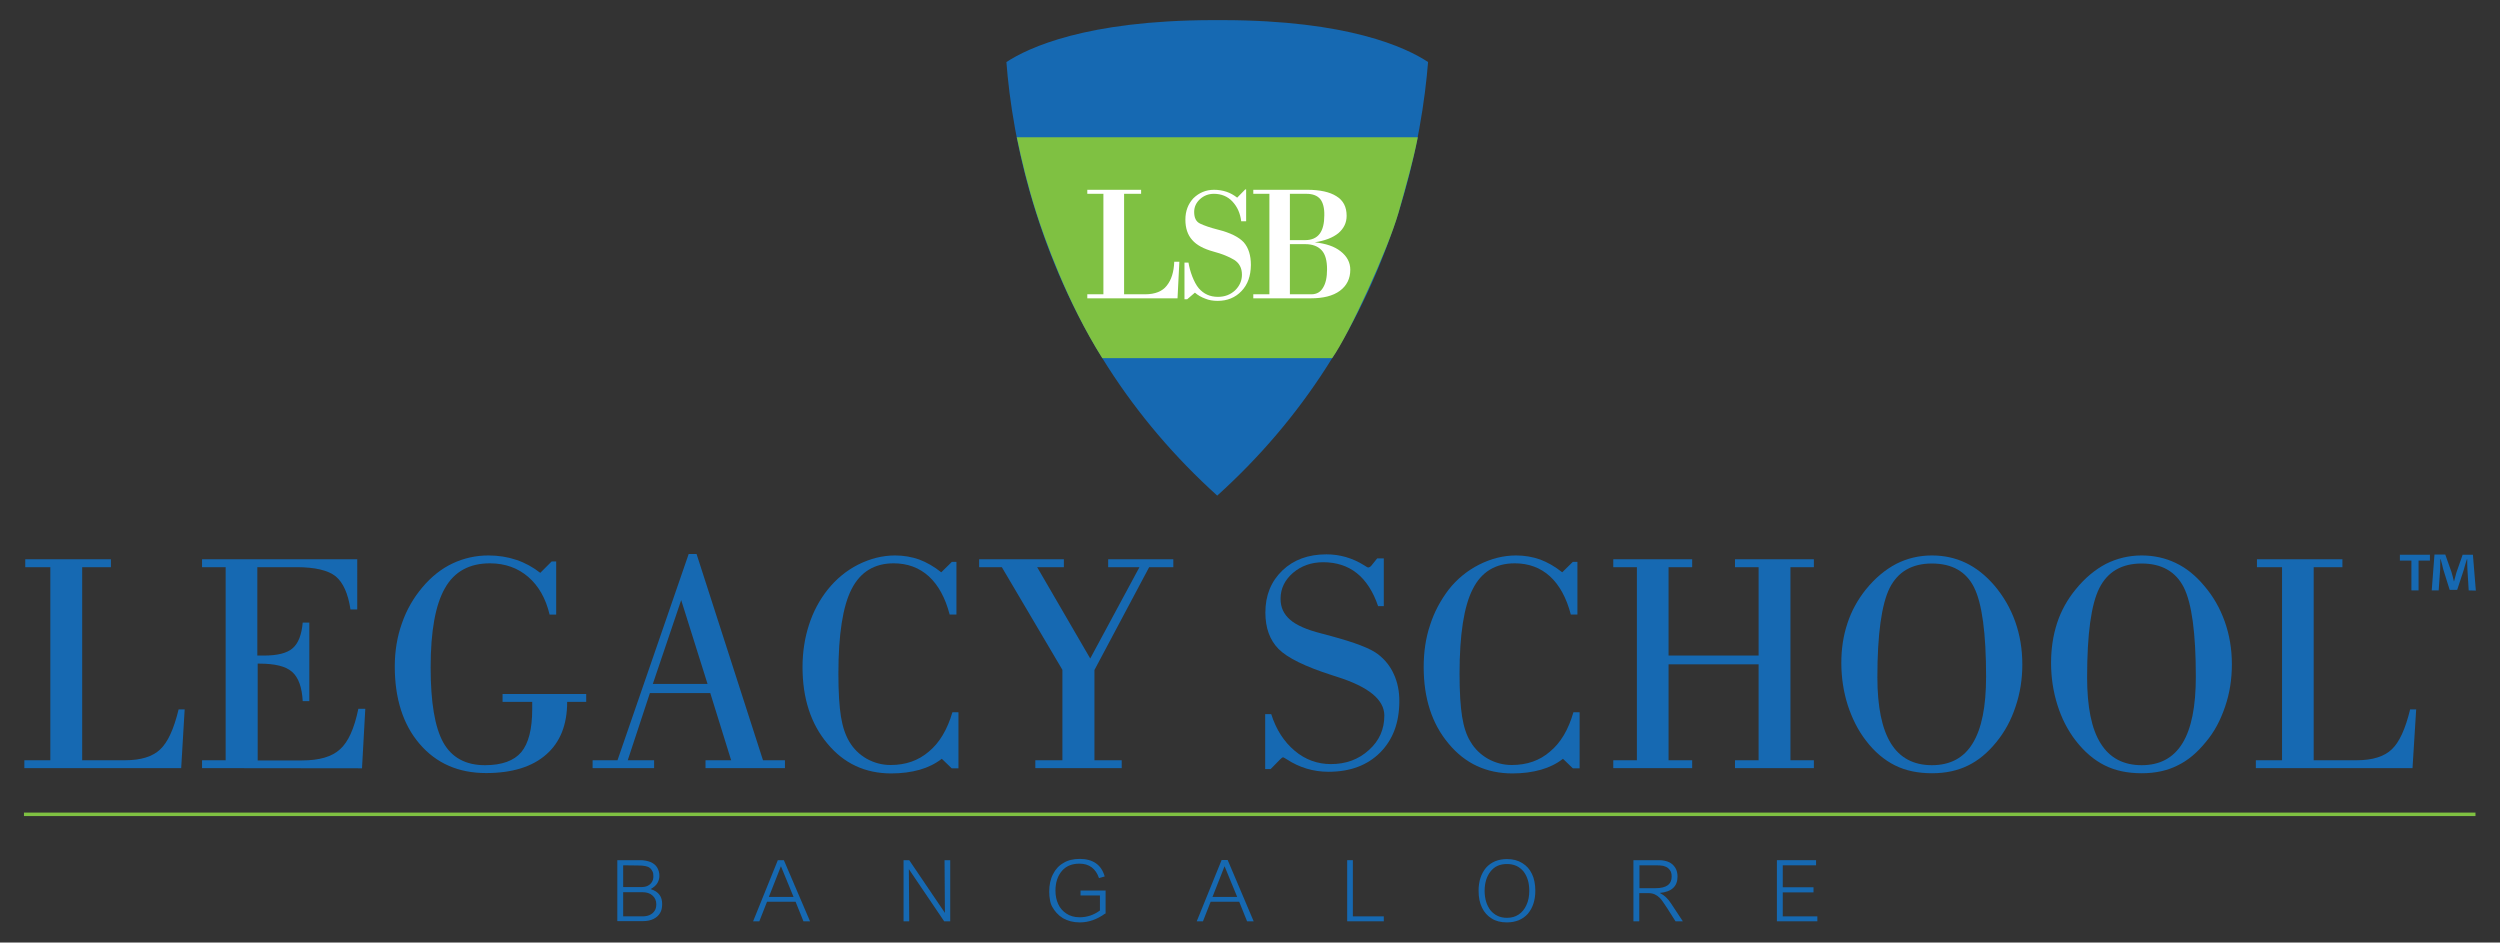 <?xml version="1.0" encoding="utf-8"?>
<!-- Generator: Adobe Illustrator 22.1.0, SVG Export Plug-In . SVG Version: 6.00 Build 0)  -->
<svg version="1.1" id="Layer_1" xmlns="http://www.w3.org/2000/svg" xmlns:xlink="http://www.w3.org/1999/xlink" x="0px" y="0px"
	 viewBox="0 0 1366 515" style="enable-background:new 0 0 1366 515;" xml:space="preserve">
<rect x="0" y="0" width="1366" height="515" fill="#333333" stroke="none"/>
<style type="text/css">
	.st0{fill:#1669B2;}
	.st1{fill:#7FC142;}
	.st2{fill:#FFFFFF;}
</style>
<g>
	<path class="st0" d="M665.1,270.8c46.4-41.9,79.6-93.5,98.9-154.2c10.6-33.4,14.7-62.8,16.3-82.7c-12.1-8-43.7-22.8-112.1-22.9
		h-0.6h-0.8h-1.5h-2h-0.7H662c-68.4,0.2-100,15-112.1,22.9c1.5,19.8,5.6,49.2,16.3,82.7C585.5,177.3,618.7,228.9,665.1,270.8z"/>
	<path class="st1" d="M727.9,195.7c9.6-13.6,30.6-59.8,36.2-79.3c4.2-14.9,8.1-28.7,10.6-41.4H555.6c2.6,12.7,6,26.7,10.7,41.4
		c4.2,13.2,16.7,48.8,36,79.3H727.9z"/>
	<path class="st2" d="M643.4,163h-49.3v-2.2h8.8v-54.9h-8.8v-2.2h29.4v2.2h-9.3v54.9h11.5c5.4,0,9.4-1.6,11.8-4.7
		c2.5-3.1,3.9-7.4,4.1-13.1h2.8L643.4,163z"/>
	<path class="st2" d="M678.4,159c-3.4,3.6-7.8,5.4-13.1,5.4c-2.5,0-4.8-0.4-6.7-1.2c-2.2-0.8-4.1-1.9-5.7-3.3l-4.2,3.6h-1.5v-20h2.2
		c0.7,4.6,2.9,10.8,5.6,14c2.7,3.1,6.1,4.7,10.5,4.7c3.7,0,6.8-1.2,9.3-3.5c2.5-2.4,3.8-5.3,3.8-8.6c0-3.6-1.4-6.3-4.2-8.1
		c-3-1.8-6.7-3.3-11.2-4.5c-5.5-1.5-9.4-3.6-11.8-6.4c-2.5-2.8-3.7-6.5-3.7-11.1c0-4.7,1.5-8.6,4.4-11.7c3.1-3,6.8-4.6,11.3-4.6
		c2.4,0,4.7,0.4,6.8,1.1s4,1.8,5.8,3.2l4.4-4.5h0.5v17.4h-2.7c-0.5-4.3-2.1-7.9-4.8-10.8c-2.6-2.8-6.1-4.2-10.1-4.2
		c-3,0-5.5,1-7.6,2.9s-3.2,4.3-3.2,7c0,3.3,1.1,5.4,3.3,6.4c2.3,1.1,5.5,2.2,9.8,3.3c6.8,1.7,11.4,4.1,14,6.9
		c2.6,3,3.9,7.1,3.9,12.4C683.4,150.8,681.8,155.4,678.4,159"/>
	<path class="st2" d="M732.1,158.9c-3.8,2.8-9.1,4.1-15.9,4.1h-31.4v-2.2h8.8v-54.9h-8.8v-2.2h29.5c6.9,0,12.3,1.2,15.9,3.5
		c3.8,2.3,5.6,5.9,5.6,10.7c0,3.8-1.5,6.9-4.5,9.5c-3.1,2.5-7.3,4.1-12.9,5c6.1,0.7,10.7,2.2,14.1,4.9c3.6,2.8,5.3,6.2,5.3,10.1
		C737.8,152.2,735.9,156.1,732.1,158.9 M721.4,108.8c-1.6-1.9-4.1-2.9-7.6-2.9h-9v25.3h8.4c3.5,0,6.2-1.2,7.9-3.5s2.5-5.7,2.5-10
		C723.7,113.7,722.9,110.7,721.4,108.8 M722.2,136.8c-2-2.2-5-3.4-9-3.4h-8.4v27.4h11.7c2.9,0,5-1.2,6.4-3.6
		c1.5-2.4,2.2-5.7,2.2-10.1C725.1,142.5,724.2,139,722.2,136.8"/>
	<path class="st0" d="M337.3,503.4V470h12.6c2.1,0,3.9,0.4,5.5,1c1.6,0.7,2.8,1.6,3.6,2.9c0.8,1.3,1.3,2.8,1.3,4.6
		c0,1.5-0.4,2.8-1.1,4s-1.9,2.3-3.7,3.3c2.3,0.7,3.9,1.8,4.9,3.2c1,1.4,1.4,3,1.4,5c0,1.8-0.3,3.5-1.1,4.8c-0.8,1.4-2,2.5-3.6,3.3
		s-3.5,1.2-5.8,1.2h-14V503.4z M340.5,472.8v11.9h9.8c1.4,0,2.6-0.2,3.6-0.7s1.8-1.2,2.3-2.1c0.6-0.9,0.8-1.9,0.8-3.2
		c0-1-0.1-1.9-0.5-2.6c-0.4-0.8-0.8-1.4-1.5-1.9c-0.6-0.5-1.5-0.8-2.5-1s-2.3-0.3-3.9-0.3L340.5,472.8L340.5,472.8z M340.5,487.5
		v13.2h10.4c1.5,0,2.8-0.2,4-0.7c1.1-0.5,2-1.2,2.7-2.2s1-2.2,1-3.7c0-2-0.7-3.6-2.1-4.8c-1.3-1.2-3.2-1.8-5.4-1.8H340.5z"/>
	<path class="st0" d="M442.6,503.4H439l-4.3-10.7h-15.6l-4.2,10.7h-3.4L425,470h3.3L442.6,503.4z M433.6,490.1l-6.9-16.8l-6.6,16.8
		H433.6z"/>
	<polygon class="st0" points="519.2,503.4 515.9,503.4 496.6,474.9 496.8,503.4 493.7,503.4 493.7,470 496.8,470 516.3,498.8 
		516.1,470 519.2,470 	"/>
	<path class="st0" d="M603.8,499.2c-4.4,3.2-9,4.8-13.8,4.8c-1.8,0-3.4-0.2-5-0.6c-1.5-0.4-2.9-1-4.2-1.7c-1.3-0.8-2.4-1.7-3.5-2.9
		c-1-1.1-1.8-2.3-2.4-3.4c-0.6-1.1-1-2.3-1.2-3.7c-0.3-1.4-0.4-3-0.4-4.6c0-3.7,0.7-6.9,2.1-9.5c1.3-2.6,3.2-4.7,5.7-6.1
		c2.4-1.5,5.4-2.2,8.9-2.2s6.5,0.8,8.8,2.4s3.9,4,4.8,7.2l-3.1,0.9c-1.8-5.2-5.3-7.9-10.7-7.9c-4.1,0-7.3,1.3-9.6,4
		s-3.5,6.3-3.5,10.8c0,2.7,0.5,5.1,1.5,7.3c1,2.2,2.5,3.9,4.5,5.2c1.9,1.3,4.4,2,7.2,2c4,0,7.7-1.2,11.1-3.7v-8.2h-10.6v-2.7h13.7
		v12.6H603.8z"/>
	<path class="st0" d="M685,503.4h-3.6l-4.3-10.7h-15.6l-4.2,10.7h-3.4l13.6-33.5h3.3L685,503.4z M676,490.1l-6.9-16.8l-6.6,16.8H676
		z"/>
	<polygon class="st0" points="756.1,503.4 736.1,503.4 736.1,470 739.2,470 739.2,500.7 756.1,500.7 	"/>
	<path class="st0" d="M838.9,486.7c0,5.2-1.4,9.4-4.1,12.6c-2.8,3.1-6.6,4.7-11.5,4.7c-3.2,0-6-0.7-8.2-2.1
		c-2.3-1.4-4.1-3.4-5.3-5.9c-1.3-2.6-1.9-5.7-1.9-9.3c0-5.2,1.4-9.4,4.1-12.6c2.8-3.1,6.6-4.7,11.4-4.7c3.3,0,6,0.7,8.4,2.2
		c2.3,1.4,4.1,3.4,5.3,6C838.3,480.1,838.9,483.2,838.9,486.7 M835.6,486.7c0-4.4-1.1-7.9-3.2-10.6c-2.3-2.7-5.2-4-9-4
		c-3.9,0-6.8,1.3-9,4.1c-2.1,2.7-3.2,6.2-3.2,10.6c0,4.3,1.1,7.8,3.2,10.6c2.3,2.7,5.2,4.1,9,4.1c2.5,0,4.6-0.6,6.4-1.8
		c1.8-1.2,3.2-2.9,4.2-5.1C835.1,492.3,835.6,489.7,835.6,486.7"/>
	<path class="st0" d="M919.5,503.4h-4l-4.5-7.1c-1.9-2.9-3.2-4.8-4-5.6c-0.8-0.8-1.8-1.5-2.8-2c-1.1-0.5-2.3-0.7-3.6-0.7h-4.9v15.4
		h-3.2V470h14c2.1,0,4,0.4,5.5,1.1s2.6,1.8,3.4,3.1c0.8,1.3,1.2,2.9,1.2,4.8c0,5.3-3.2,8.3-9.7,8.9c2.4,1.2,4.5,3.1,6.2,5.8
		L919.5,503.4z M895.8,472.8v12.5h8.8c5.9,0,8.8-2.1,8.8-6.4c0-0.9-0.1-1.7-0.4-2.5c-0.3-0.7-0.8-1.4-1.5-2s-1.6-1-2.7-1.3
		c-1-0.2-2.4-0.3-4-0.3L895.8,472.8L895.8,472.8z"/>
	<polygon class="st0" points="993,503.4 970.9,503.4 970.9,470 992.3,470 992.3,472.8 974.1,472.8 974.1,484.8 990.9,484.8 
		990.9,487.6 974.1,487.6 974.1,500.7 993,500.7 	"/>
	<g>
		<g>
			<path class="st0" d="M13.3,419.7v-4.3h14.2V309.9H13.8v-4.3h46.8v4.3H44.9v105.5h23.5c8.6,0,15-2,19.1-5.9
				c4.2-3.9,7.5-11.2,10.1-21.9h3.3L99,419.7H13.3z"/>
			<path class="st0" d="M110.4,419.7v-4.3h12.9V309.9h-12.9v-4.3h84.8V333h-3.7c-1.3-8.7-4-14.7-8.1-18.1c-4.1-3.3-11.3-5-21.4-5
				h-21.4v48.3h3.5c7.5,0,12.7-1.3,15.8-4s4.9-7.3,5.5-14h3.6v42.9h-3.6c-0.4-7.6-2.3-12.9-5.8-16s-9.5-4.5-17.9-4.5h-0.9v52.9H165
				c9.4,0,16.4-2,20.8-6.1c4.5-4,7.8-11.4,10-22.1h3.8l-1.8,32.5L110.4,419.7L110.4,419.7z"/>
			<path class="st0" d="M274.7,379.2h45.6v4.3h-10.4c0,12.5-3.8,22.1-11.5,28.8c-7.6,6.7-18.6,10.1-32.8,10.1
				c-15.1,0-27.2-5.3-36.3-15.9s-13.6-24.8-13.6-42.4c0-8.3,1.3-16.2,3.9-23.5c2.5-7.3,6.3-13.9,11.2-19.7
				c4.9-5.8,10.3-10.1,16.4-13c6.1-2.9,12.7-4.4,19.7-4.4c5.4,0,10.4,0.8,15.2,2.4c4.8,1.6,9.1,4,13.1,7.1l6.2-6.2h2.5v29h-3.6
				c-2.1-8.8-6-15.7-11.7-20.6s-12.7-7.4-20.9-7.4c-11.2,0-19.5,4.5-24.6,13.6c-5.2,9.1-7.8,23.5-7.8,43.2c0,19.2,2.3,32.8,6.9,41.1
				c4.6,8.2,12.2,12.4,22.8,12.4c9.2,0,15.8-2.4,19.8-7.1c4-4.8,6-12.6,6-23.5v-4h-16.2v-4.3H274.7z"/>
			<path class="st0" d="M323.8,419.7v-4.3h13.6l38.9-112.7h4.3l36.3,112.7h12v4.3h-43.4v-4.3h14l-11.4-36.7h-33L343,415.4h14.4v4.3
				H323.8z M356.7,373.7h29.9l-14.4-45.8L356.7,373.7z"/>
			<path class="st0" d="M520.4,389.2h3.3v30.6H520l-5.4-5.2c-3.5,2.7-7.5,4.7-12.1,6s-9.8,2-15.5,2c-14.2,0-25.9-5.4-34.9-16.3
				c-9.1-10.8-13.6-24.8-13.6-41.8c0-8.2,1.2-15.9,3.5-23c2.3-7.2,5.7-13.6,10.3-19.4c4.6-5.7,10.1-10.3,16.6-13.6
				c6.6-3.3,13.3-5,20.2-5c4.7,0,9.1,0.8,13.1,2.2c4,1.5,8.1,3.8,12.1,7l5.8-5.7h2.5v28.8h-3.7c-2.4-9.2-6.2-16.1-11.4-20.9
				c-5.2-4.7-11.6-7.1-19.2-7.1c-10.5,0-18.2,4.7-23,14.1s-7.2,24.8-7.2,46.2c0,10.1,0.5,18,1.4,23.5c0.9,5.6,2.5,10.2,4.6,13.7
				c2.3,3.9,5.5,7,9.5,9.3c4,2.2,8.3,3.4,13,3.4c8.3,0,15.2-2.4,21-7.4C513.3,405.9,517.6,398.7,520.4,389.2z"/>
			<path class="st0" d="M565.7,419.7v-4.3h14.8V366l-33.1-56.1H535v-4.3h46.3v4.3h-14.6l29,49.9l26.9-49.9h-17.1v-4.3h35.6v4.3
				h-13.2L598,366.1v49.3h14.9v4.3L565.7,419.7L565.7,419.7z"/>
			<path class="st0" d="M694.3,420.2h-3v-30h3.3c2.7,8.5,7,15.1,12.8,20s12.5,7.3,19.8,7.3c8.2,0,15.1-2.5,20.8-7.7
				c5.7-5.1,8.4-11.4,8.4-18.8c0-8.7-8.6-15.7-25.6-21.1c-1.4-0.4-2.3-0.7-3.1-1c-14.6-4.7-24.2-9.4-29.1-14.3
				c-4.8-4.9-7.2-11.5-7.2-19.9c0-9.4,3.1-17,9.3-23c6.2-5.9,14.2-8.8,24.1-8.8c7.3,0,14.2,2,20.6,6c1.2,0.8,1.9,1.2,2.2,1.2
				c0.3-0.1,0.6-0.2,0.9-0.3c0.2-0.1,0.5-0.4,0.7-0.6l3.3-4.1h3.6v26.1H753c-2.7-8-6.7-14.1-11.6-18c-5-4-11.2-6-18.4-6
				c-6.5,0-12,2-16.5,5.8c-4.5,3.9-6.8,8.6-6.8,14.2c0,4.6,1.7,8.4,5.2,11.4c3.4,3,9.1,5.5,17,7.5c1.1,0.3,2.9,0.7,5.2,1.4
				c13.1,3.5,21.8,6.8,26,10.1c3.7,2.9,6.6,6.5,8.5,10.8c2,4.3,3,9.2,3,14.6c0,11.8-3.5,21.2-10.5,28.2s-16.4,10.5-28.2,10.5
				c-8.3,0-15.9-2.3-22.8-6.8c-1.1-0.7-1.8-1.1-2-1.1s-0.4,0.1-0.7,0.3c-0.2,0.2-0.5,0.4-0.8,0.7L694.3,420.2z"/>
			<path class="st0" d="M859.7,389.2h3.4v30.6h-3.7l-5.4-5.2c-3.4,2.7-7.5,4.7-12.1,6s-9.7,2-15.5,2c-14.2,0-25.9-5.4-34.9-16.3
				c-9.1-10.8-13.6-24.8-13.6-41.8c0-8.2,1.1-15.9,3.5-23c2.3-7.2,5.8-13.6,10.2-19.4c4.5-5.7,10.1-10.3,16.6-13.6
				c6.6-3.3,13.3-5,20.2-5c4.7,0,9.1,0.8,13.1,2.2c4,1.5,8.1,3.8,12.1,7l5.8-5.7h2.5v28.8h-3.6c-2.4-9.2-6.2-16.1-11.4-20.9
				c-5.2-4.7-11.6-7.1-19.2-7.1c-10.6,0-18.3,4.7-23,14.1c-4.8,9.4-7.2,24.8-7.2,46.2c0,10.1,0.5,18,1.4,23.5
				c0.9,5.6,2.4,10.2,4.6,13.7c2.3,3.9,5.5,7,9.5,9.3c4,2.2,8.3,3.4,13,3.4c8.3,0,15.3-2.4,21-7.4
				C852.7,405.9,857,398.7,859.7,389.2z"/>
			<path class="st0" d="M881.5,419.7v-4.3h12.9V309.9h-12.9v-4.3h43.1v4.3h-12.9v48.3h49.2v-48.3H948v-4.3h43.1v4.3h-12.8v105.5
				h12.8v4.3H948v-4.3h12.9V363h-49.2v52.4h12.9v4.3L881.5,419.7L881.5,419.7z"/>
			<path class="st0" d="M1055.6,422.5c-7.6,0-14.4-1.4-20.2-4.3c-5.8-2.9-11.2-7.4-15.9-13.6c-4.3-5.6-7.5-12-9.9-19.3
				c-2.3-7.3-3.5-15-3.5-23.1c0-7.8,1.1-15,3.4-21.8c2.2-6.7,5.6-12.8,10-18.3c5.1-6.3,10.7-10.9,16.6-14c5.9-3,12.4-4.6,19.5-4.6
				c6.8,0,13,1.4,18.6,4.1s10.8,6.8,15.6,12.4c4.9,5.8,8.7,12.3,11.3,19.6c2.6,7.3,3.9,15.1,3.9,23.4c0,8.1-1.2,15.8-3.7,23.1
				c-2.4,7.4-6,13.9-10.5,19.4c-4.7,5.8-9.9,10.1-15.5,12.8C1069.6,421.1,1063.1,422.5,1055.6,422.5z M1055.6,307.9
				c-10.9,0-18.6,4.5-23.1,13.4c-4.4,8.9-6.7,25.2-6.7,48.8c0,16.1,2.5,28.2,7.4,36.1s12.4,11.9,22.4,11.9s17.5-4,22.3-12
				c4.9-8,7.3-20.1,7.3-36.4c0-23.7-2.2-40.1-6.6-48.8C1074.3,312.3,1066.6,307.9,1055.6,307.9z"/>
			<path class="st0" d="M1170.2,422.5c-7.7,0-14.4-1.4-20.2-4.3c-5.8-2.9-11.1-7.4-15.9-13.6c-4.3-5.6-7.6-12-9.9-19.3
				s-3.5-15-3.5-23.1c0-7.8,1.1-15,3.3-21.8c2.2-6.7,5.6-12.8,10.1-18.3c5.1-6.3,10.7-10.9,16.6-14c6-3,12.5-4.6,19.5-4.6
				c6.7,0,13,1.4,18.6,4.1c5.7,2.7,10.8,6.8,15.5,12.4c5,5.8,8.7,12.3,11.3,19.6c2.6,7.3,3.9,15.1,3.9,23.4c0,8.1-1.2,15.8-3.7,23.1
				c-2.5,7.4-5.9,13.9-10.6,19.4c-4.7,5.8-9.8,10.1-15.5,12.8C1184.2,421.1,1177.6,422.5,1170.2,422.5z M1170.2,307.9
				c-10.9,0-18.6,4.5-23.1,13.4s-6.7,25.2-6.7,48.8c0,16.1,2.4,28.2,7.4,36.1c4.9,7.9,12.4,11.9,22.4,11.9s17.4-4,22.3-12
				s7.3-20.1,7.3-36.4c0-23.7-2.2-40.1-6.6-48.8C1188.8,312.3,1181.1,307.9,1170.2,307.9z"/>
			<path class="st0" d="M1232.6,419.7v-4.3h14.3V309.9h-13.7v-4.3h46.7v4.3h-15.7v105.5h23.5c8.6,0,15-2,19.1-5.9
				c4.2-3.9,7.5-11.2,10.1-21.9h3.3l-2,32.1H1232.6z"/>
		</g>
	</g>
	<path class="st0" d="M1327.7,303.1v3.2h-6.2v16.3h-3.9v-16.3h-6.3v-3.2H1327.7z M1348.9,322.6l-0.7-11.5c-0.1-1.6-0.1-3.4-0.1-5.5
		h-0.2c-0.6,1.7-1.2,4-1.7,5.8l-3.6,10.9h-4.1l-3.5-11.2c-0.3-1.4-0.9-3.8-1.4-5.5h-0.2c0,1.8-0.1,3.7-0.1,5.5l-0.8,11.5h-3.8
		l1.5-19.6h5.9l3.4,9.6c0.5,1.6,0.8,3,1.3,5h0.1c0.5-1.7,0.9-3.4,1.3-4.8l3.4-9.7h5.6l1.6,19.6L1348.9,322.6L1348.9,322.6z"/>
	<rect x="13.1" y="444" class="st1" width="1339.5" height="1.9"/>
</g>
</svg>
